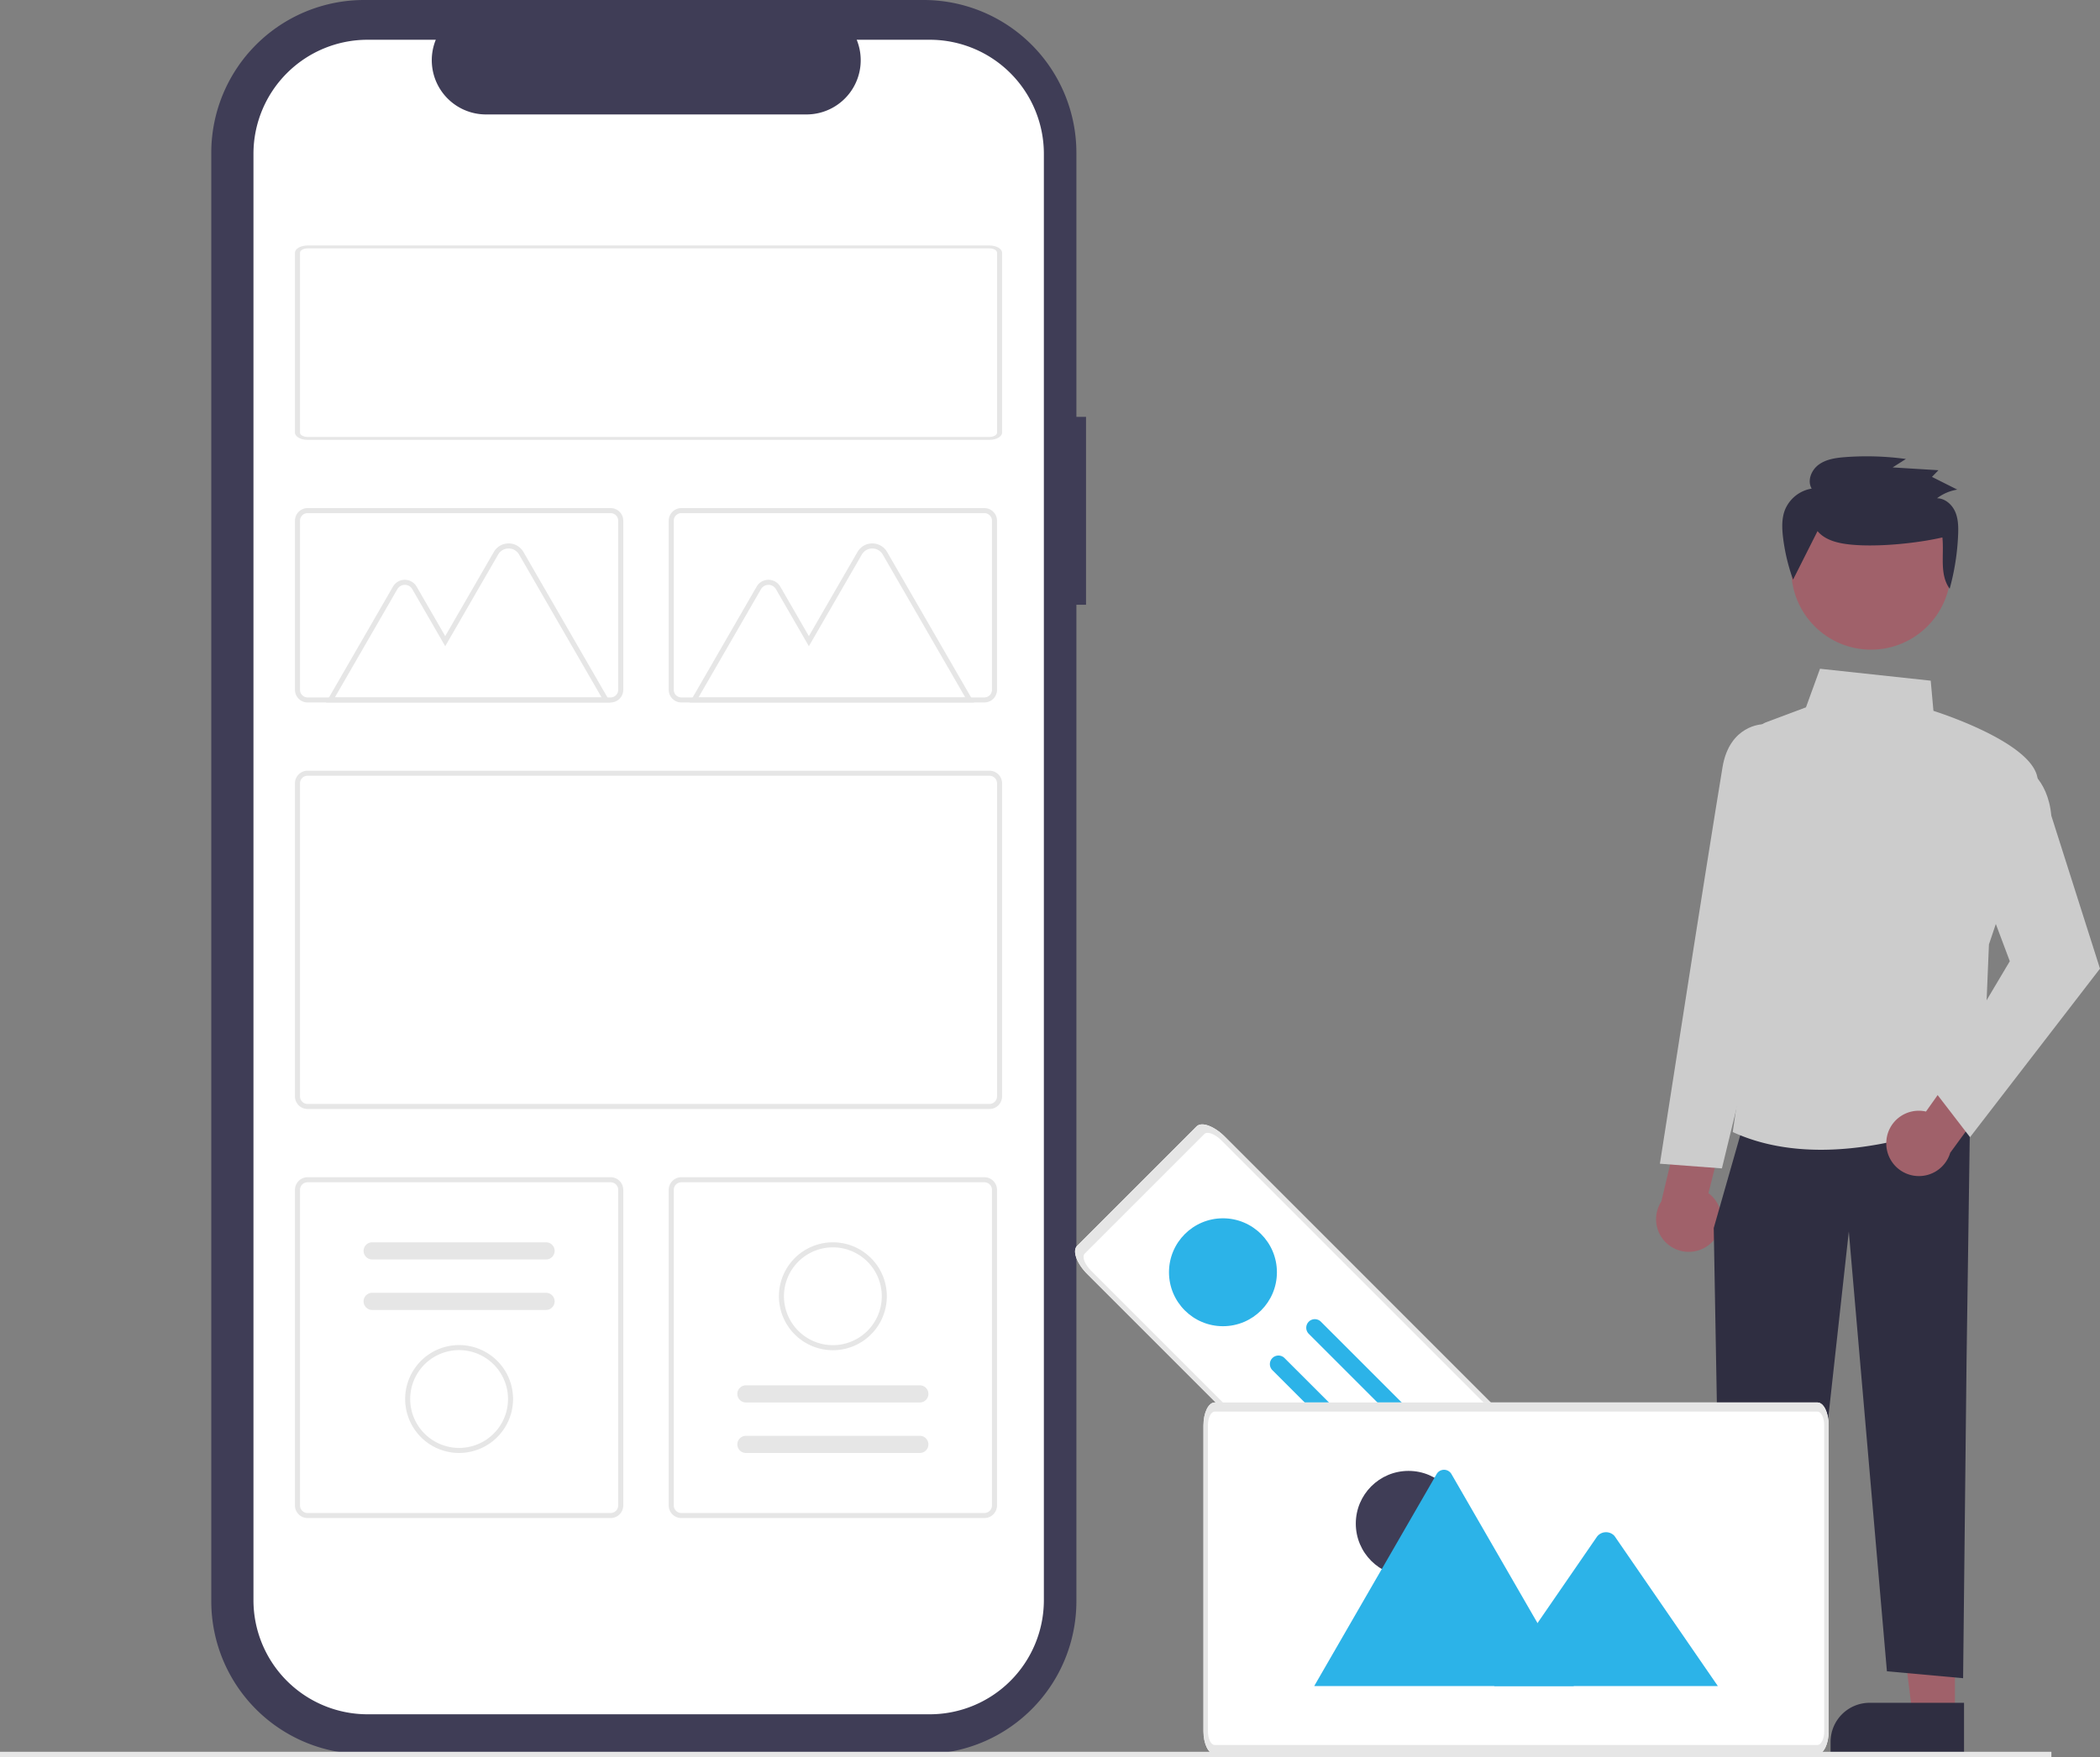 <svg xmlns="http://www.w3.org/2000/svg" data-name="Layer 1" width="800.53" height="669.894" viewBox="0 0 800.53 669.894" xmlns:xlink="http://www.w3.org/1999/xlink"><rect x="0" y="0" width="800.53" height="669.894" fill="#808080" stroke="none"/><path id="f3ece1e0-ef03-419f-b8e8-18bd41cf5781-1422" data-name="Path 663" d="M613.735,273.974h-3.674V173.313a58.26,58.26,0,0,0-58.26-58.26H338.537a58.26,58.26,0,0,0-58.26,58.26h0V725.547a58.26,58.26,0,0,0,58.26,58.26H551.801a58.26,58.26,0,0,0,58.26-58.26h0V345.626h3.674Z" transform="translate(-199.735 -115.053)" fill="#3f3d56"/><path id="e480e001-9f57-4dea-b53d-7fffcfd996e5-1423" data-name="Path 664" d="M554.152,130.21H526.313a20.671,20.671,0,0,1-19.138,28.477H384.999a20.67,20.67,0,0,1-19.136-28.477h-26a43.508,43.508,0,0,0-43.508,43.508V725.144a43.508,43.508,0,0,0,43.508,43.506H554.152a43.508,43.508,0,0,0,43.511-43.505v-.001h0V173.718a43.508,43.508,0,0,0-43.508-43.508Z" transform="translate(-199.735 -115.053)" fill="#fff"/><path id="ba49744f-f082-4b9b-8fe0-04dfc5c87207-1424" data-name="Path 667" d="M576.92,537.873H316.987a4.819,4.819,0,0,1-4.814-4.814V413.707a4.819,4.819,0,0,1,4.814-4.814H576.92a4.819,4.819,0,0,1,4.814,4.814V533.06A4.819,4.819,0,0,1,576.92,537.873ZM316.987,410.819a2.891,2.891,0,0,0-2.888,2.888V533.06a2.891,2.891,0,0,0,2.888,2.888H576.92a2.891,2.891,0,0,0,2.888-2.888V413.707a2.891,2.891,0,0,0-2.888-2.888Z" transform="translate(-199.735 -115.053)" fill="#e6e6e6"/><path id="a7dd5626-229a-40eb-a33d-aa1cc336dbcf-1425" data-name="Path 668" d="M574.991,382.877H459.469a4.819,4.819,0,0,1-4.814-4.814V313.584a4.819,4.819,0,0,1,4.814-4.814H574.991a4.819,4.819,0,0,1,4.814,4.814v64.478A4.819,4.819,0,0,1,574.991,382.877Zm-115.526-72.18a2.891,2.891,0,0,0-2.888,2.888v64.478a2.891,2.891,0,0,0,2.888,2.888H574.991a2.891,2.891,0,0,0,2.888-2.888V313.584a2.891,2.891,0,0,0-2.888-2.888Z" transform="translate(-199.735 -115.053)" fill="#e6e6e6"/><path id="a16314f7-f00c-4976-916e-e84ba52f898d-1426" data-name="Path 669" d="M432.513,693.832H316.987a4.819,4.819,0,0,1-4.814-4.814V568.703a4.819,4.819,0,0,1,4.814-4.813H432.513a4.819,4.819,0,0,1,4.814,4.813V689.019a4.819,4.819,0,0,1-4.814,4.814ZM316.987,565.815a2.891,2.891,0,0,0-2.888,2.888V689.019a2.891,2.891,0,0,0,2.888,2.888H432.513a2.891,2.891,0,0,0,2.888-2.888V568.703a2.891,2.891,0,0,0-2.888-2.888Z" transform="translate(-199.735 -115.053)" fill="#e6e6e6"/><path id="ff458f63-8b5f-47e8-b083-2ad22e87cfd3-1427" data-name="Path 670" d="M574.991,693.832H459.469a4.819,4.819,0,0,1-4.814-4.814V568.703a4.819,4.819,0,0,1,4.814-4.813H574.991a4.819,4.819,0,0,1,4.814,4.814V689.019a4.819,4.819,0,0,1-4.814,4.814ZM459.469,565.815a2.891,2.891,0,0,0-2.888,2.888V689.019a2.891,2.891,0,0,0,2.888,2.888H574.991a2.891,2.891,0,0,0,2.888-2.888V568.703a2.891,2.891,0,0,0-2.888-2.888Z" transform="translate(-199.735 -115.053)" fill="#e6e6e6"/><g id="efd36987-4445-4d6c-a721-ed725b3ae6b1" data-name="Group 37"><path id="ae80ce67-d658-4942-93d1-f9f8c2502a32-1428" data-name="Path 703" d="M789.97,776.56l-175.745-175.745c-4.043-4.043-5.793-8.842-3.919-10.727l45.594-45.594c1.884-1.874,6.681-.121,10.727,3.919l175.744,175.744c4.042,4.042,5.793,8.842,3.919,10.727l-45.593,45.593C798.811,782.352,794.014,780.599,789.97,776.56Z" transform="translate(-199.735 -115.053)" fill="#fff"/><circle id="a536dc17-fdb9-4c75-a356-ceb06d58c2db" data-name="Ellipse 88" cx="466.195" cy="485.066" r="20.571" fill="#2cb3e8" opacity="0.997" style="isolation:isolate"/><path id="f2dd04dc-09c3-4238-ac75-54c3277f7a5e-1429" data-name="Path 703" d="M789.97,776.56l-175.745-175.745c-4.043-4.043-5.793-8.842-3.919-10.727l45.594-45.594c1.884-1.874,6.681-.121,10.727,3.919l175.744,175.744c4.042,4.042,5.793,8.842,3.919,10.727l-45.593,45.593C798.811,782.352,794.014,780.599,789.97,776.56Zm-124.706-226.784c-2.425-2.425-5.306-3.476-6.436-2.352l-45.593,45.593c-1.127,1.127-.073,4.009,2.352,6.436L791.331,775.197c2.425,2.425,5.306,3.476,6.436,2.352l45.594-45.594c1.127-1.127.073-4.009-2.352-6.436Z" transform="translate(-199.735 -115.053)" fill="#e6e6e6"/><path id="bee22ee7-13f1-45a2-8f8b-e029916d096c-1430" data-name="Path 705" d="M703.264,618.966a3.268,3.268,0,0,0-4.622,4.622L809.036,733.982a3.268,3.268,0,0,0,4.622-4.622Z" transform="translate(-199.735 -115.053)" fill="#2cb3e8"/><path id="be4d3839-d4d1-4f21-bbff-0cb80c648cd9-1431" data-name="Path 706" d="M689.399,632.831a3.268,3.268,0,1,0-4.622,4.622l110.394,110.394a3.268,3.268,0,0,0,4.622-4.622Z" transform="translate(-199.735 -115.053)" fill="#2cb3e8"/></g><path id="abaeedc8-d03c-4b96-8b61-dc05a7eae213-1432" data-name="Path 677" d="M432.411,382.889H324.038l25.5-44.175a5.208,5.208,0,0,1,9.021,0l10.895,18.871,18.528-32.089a6.52,6.52,0,0,1,11.294,0Zm-105.039-1.925h101.7l-31.468-54.5a4.594,4.594,0,0,0-7.958,0l-20.189,34.972-12.563-21.759a3.282,3.282,0,0,0-5.685,0Z" transform="translate(-199.735 -115.053)" fill="#e6e6e6"/><path id="b22cd124-c328-4932-b3c3-ba3965d6dab6-1433" data-name="Path 678" d="M571.042,382.889H462.669l25.5-44.175a5.208,5.208,0,0,1,9.021,0l10.894,18.871,18.529-32.089a6.52,6.52,0,0,1,11.294,0Zm-105.039-1.925h101.7l-31.468-54.5a4.594,4.594,0,0,0-7.958,0L508.084,361.436l-12.563-21.759a3.282,3.282,0,0,0-5.685,0Z" transform="translate(-199.735 -115.053)" fill="#e6e6e6"/><path id="b550759e-d036-41c8-9300-04702c07481c-1434" data-name="Path 679" d="M432.513,382.877H316.987a4.819,4.819,0,0,1-4.814-4.814V313.584a4.819,4.819,0,0,1,4.814-4.814H432.513a4.819,4.819,0,0,1,4.814,4.814v64.478a4.819,4.819,0,0,1-4.814,4.814Zm-115.526-72.18a2.891,2.891,0,0,0-2.888,2.888v64.478a2.891,2.891,0,0,0,2.888,2.888H432.513a2.891,2.891,0,0,0,2.888-2.888V313.584a2.891,2.891,0,0,0-2.888-2.888Z" transform="translate(-199.735 -115.053)" fill="#e6e6e6"/><path id="a463ccbc-2a3f-4db8-a48a-3e1bf6d17a5c-1435" data-name="Path 680" d="M341.604,588.702a3.268,3.268,0,1,0,0,6.536h66.293a3.268,3.268,0,0,0,0-6.536Z" transform="translate(-199.735 -115.053)" fill="#e6e6e6"/><path id="a58e7c76-5590-426a-8c04-70a53a50dbe0-1436" data-name="Path 681" d="M341.604,607.956a3.268,3.268,0,1,0,0,6.536h66.293a3.268,3.268,0,0,0,0-6.536Z" transform="translate(-199.735 -115.053)" fill="#e6e6e6"/><path id="a7930865-63b0-4d5a-bc4b-67c15fb4df22-1437" data-name="Path 682" d="M374.751,669.02a20.57,20.57,0,1,1,20.57-20.571h0A20.594,20.594,0,0,1,374.751,669.02Zm0-39.216a18.645,18.645,0,1,0,18.645,18.645h0a18.667,18.667,0,0,0-18.645-18.643Z" transform="translate(-199.735 -115.053)" fill="#e6e6e6"/><path id="ad955a95-e121-4780-a74e-b432a3252564-1438" data-name="Path 683" d="M550.382,669.022a3.268,3.268,0,1,0,0-6.536h-66.3a3.268,3.268,0,0,0,0,6.536Z" transform="translate(-199.735 -115.053)" fill="#e6e6e6"/><path id="a7c66777-abee-4d81-bb93-449ee7f11fb0-1439" data-name="Path 684" d="M550.382,649.766a3.268,3.268,0,1,0,0-6.536h-66.3a3.268,3.268,0,0,0,0,6.536Z" transform="translate(-199.735 -115.053)" fill="#e6e6e6"/><g id="b7b1963f-580a-432b-accc-2d0244cec1c5" data-name="Group 40"><path id="ef92db75-82b1-4bdc-bb35-3743c646513c-1440" data-name="Path 686" d="M880.269,768.898H864.082l-7.7-62.434h23.89Z" transform="translate(-199.735 -115.053)" fill="#a0616a"/><path id="be98cec8-ca71-46b0-afdd-2a884d94ea8b-1441" data-name="Path 687" d="M847.752,764.272h35.985v19.655H832.865v-4.768A14.887,14.887,0,0,1,847.752,764.272Z" transform="translate(-199.735 -115.053)" fill="#2f2e41"/><path id="abfee3c5-ff11-48c7-921c-6c90de4fadef-1442" data-name="Path 688" d="M944.963,768.898H928.777l-7.7-62.434h23.89Z" transform="translate(-199.735 -115.053)" fill="#a0616a"/><path id="fd19061e-e10a-4611-97bb-4a155c9edfee-1443" data-name="Path 689" d="M912.447,764.272H948.432v19.655H897.56v-4.768A14.887,14.887,0,0,1,912.447,764.272Z" transform="translate(-199.735 -115.053)" fill="#2f2e41"/><path id="a70ff991-d3b0-4688-a8cf-70f68c9b4702-1444" data-name="Path 690" d="M852.068,588.915a12.38,12.38,0,0,0-1.067-18.954l6.935-27.428-15.64-8.279-9.249,38.871a12.447,12.447,0,0,0,19.022,15.79Z" transform="translate(-199.735 -115.053)" fill="#a0616a"/><path id="a858fd09-61d6-4242-9d67-7403c8362434-1445" data-name="Path 691" d="M950.72,541.008l-1.32,92.421-1.318,121.467-29.046-2.641L904.51,584.578,886.026,752.255H856.038l-3.02-169,10.564-36.966Z" transform="translate(-199.735 -115.053)" fill="#2f2e41"/><path id="eb821483-141e-4d8c-b2c3-be9c70c9f779-1446" data-name="Path 692" d="M860.682,546.853l-.425-.192,16.554-113.227-8.416-34.223a7.49,7.49,0,0,1,4.642-8.8l15.142-5.678,5.349-14.711,42.206,4.548,1.038,11.5c4.574,1.467,42.237,14.01,39.638,28.3-2.565,14.107-17.709,58.489-18.478,60.738l-2.65,63.65-.326.163c-.393.2-29.484,14.5-61.089,14.5C882.74,553.418,871.292,551.643,860.682,546.853Z" transform="translate(-199.735 -115.053)" fill="#ccc"/><path id="aa45b358-6308-4c73-8d1d-00728ecfcc3a-1447" data-name="Path 693" d="M832.499,558.738l13.306-85.162c.079-.5,7.952-50.355,10.563-66.02,2.7-16.173,15.216-16.36,15.342-16.36h6.89l8.059,36.265-15.877,72.764-14.647,60.3Z" transform="translate(-199.735 -115.053)" fill="#ccc"/><path id="b7fe92b4-de1b-4200-a6c6-8b9f915710d4-1448" data-name="Path 694" d="M918.811,550.333a12.381,12.381,0,0,1,15.115-11.486l16.372-23.073,16.448,6.529-23.578,32.258a12.447,12.447,0,0,1-24.357-4.23Z" transform="translate(-199.735 -115.053)" fill="#a0616a"/><path id="ac6373f4-3eaa-40bf-871f-e19bddead59b-1449" data-name="Path 695" d="M936.771,530.491l29.111-48.957-11.86-31.625,16.152-43.074.6.256c.391.167,9.568,4.263,10.929,18.93l18.562,58.337-49.539,64.267Z" transform="translate(-199.735 -115.053)" fill="#ccc"/><circle id="b6d36705-587c-43da-a8ac-ac3efa3ab058" data-name="Ellipse 109" cx="713.244" cy="217.304" r="30.389" fill="#a0616a"/><path id="fae5a11b-ad0d-4fa1-abec-f604f1b46735-1450" data-name="Path 696" d="M892.582,317.552c3.146,3.723,8.469,4.773,13.38,5.2,9.974.875,24.476-.544,34.223-2.794.7,6.742-1.2,14.012,2.77,19.559a90.803,90.803,0,0,0,3.226-20.584c.12-2.986.073-6.075-1.14-8.816s-3.86-5.068-6.907-5.092a17.311,17.311,0,0,1,7.722-3.3l-9.649-4.849,2.478-2.544-17.469-1.069,5.06-3.214a109.717,109.717,0,0,0-22.994-.723c-3.56.262-7.282.763-10.166,2.826s-4.551,6.162-2.76,9.19a13.344,13.344,0,0,0-10.169,8.069c-1.286,3.26-1.168,6.881-.772,10.355a73.394,73.394,0,0,0,3.848,16.281" transform="translate(-199.735 -115.053)" fill="#2f2e41"/></g><path id="a57d06b9-a264-4f30-acb6-9c7bb9fd2b38-1451" data-name="Path 138" d="M892.583,783.833H662.758c-2.349-.006-4.253-3.9-4.256-8.708V658.476c0-4.807,1.907-8.7,4.256-8.708H892.583c2.349.006,4.253,3.9,4.256,8.708V775.124C896.836,779.931,894.929,783.827,892.583,783.833Z" transform="translate(-199.735 -115.053)" fill="#fff"/><path id="bed4592e-bfef-4948-be3e-766185c26c32-1452" data-name="Path 685" d="M517.232,588.702a20.57,20.57,0,1,1-20.57,20.57h0A20.594,20.594,0,0,1,517.232,588.702Zm0,39.215A18.645,18.645,0,1,0,498.584,609.272h0a18.667,18.667,0,0,0,18.645,18.645Z" transform="translate(-199.735 -115.053)" fill="#e6e6e6"/><g id="b41831fc-8682-4293-a816-c92845d33ebe" data-name="Group 38"><circle id="e81e8c09-618a-4d75-9221-ad232d9ca9f3" data-name="Ellipse 7" cx="536.935" cy="580.899" r="20.097" fill="#3f3d56"/><path id="bd6b3e8c-0c0b-49d3-8133-5cdbff8e6f79-1453" data-name="Path 63" d="M799.692,757.882H701.103a2.018,2.018,0,0,1-.368-.03l46.63-80.765a3.264,3.264,0,0,1,5.683,0l31.293,54.2,1.5,2.593Z" transform="translate(-199.735 -115.053)" fill="#2cb3e8"/><path id="a9e2e983-e357-480b-a57b-d6d593ec34af-1454" data-name="Path 65" d="M854.583,757.883H769.311l16.523-24,1.189-1.729,21.532-31.278a4.357,4.357,0,0,1,6.472-.386,3.892,3.892,0,0,1,.31.386Z" transform="translate(-199.735 -115.053)" fill="#2cb3e8"/></g><path id="a5f9a565-7299-4148-94cd-c120a27c3e96-1455" data-name="Path 138" d="M892.583,783.833H662.758c-2.349-.006-4.253-3.9-4.256-8.708V658.476c0-4.807,1.907-8.7,4.256-8.708H892.583c2.349.006,4.253,3.9,4.256,8.708V775.124C896.836,779.931,894.929,783.827,892.583,783.833ZM662.758,653.251c-1.41,0-2.552,2.341-2.554,5.225V775.124c0,2.884,1.144,5.222,2.554,5.225H892.583c1.41,0,2.552-2.34,2.554-5.225V658.476c0-2.884-1.144-5.222-2.554-5.225Z" transform="translate(-199.735 -115.053)" fill="#e6e6e6"/><rect id="ba18eddc-2455-49ce-9095-2cb6214fb14a" data-name="Rectangle 110" y="667.894" width="782" height="2" fill="#e6e6e6"/><path id="e74167c2-7c00-4cc6-a1ea-9e2f8afaeadf-1456" data-name="Path 734" d="M576.92,282.755H316.987c-2.657,0-4.81-1.239-4.814-2.766V211.415c0-1.527,2.156-2.764,4.814-2.766H576.92c2.657,0,4.81,1.239,4.814,2.766V279.99C581.731,281.516,579.577,282.753,576.92,282.755Zm-259.933-73c-1.594,0-2.886.743-2.888,1.659v68.575c0,.916,1.294,1.658,2.888,1.659H576.92c1.594,0,2.886-.743,2.888-1.659V211.415c0-.916-1.294-1.658-2.888-1.659Z" transform="translate(-199.735 -115.053)" fill="#e6e6e6"/></svg>